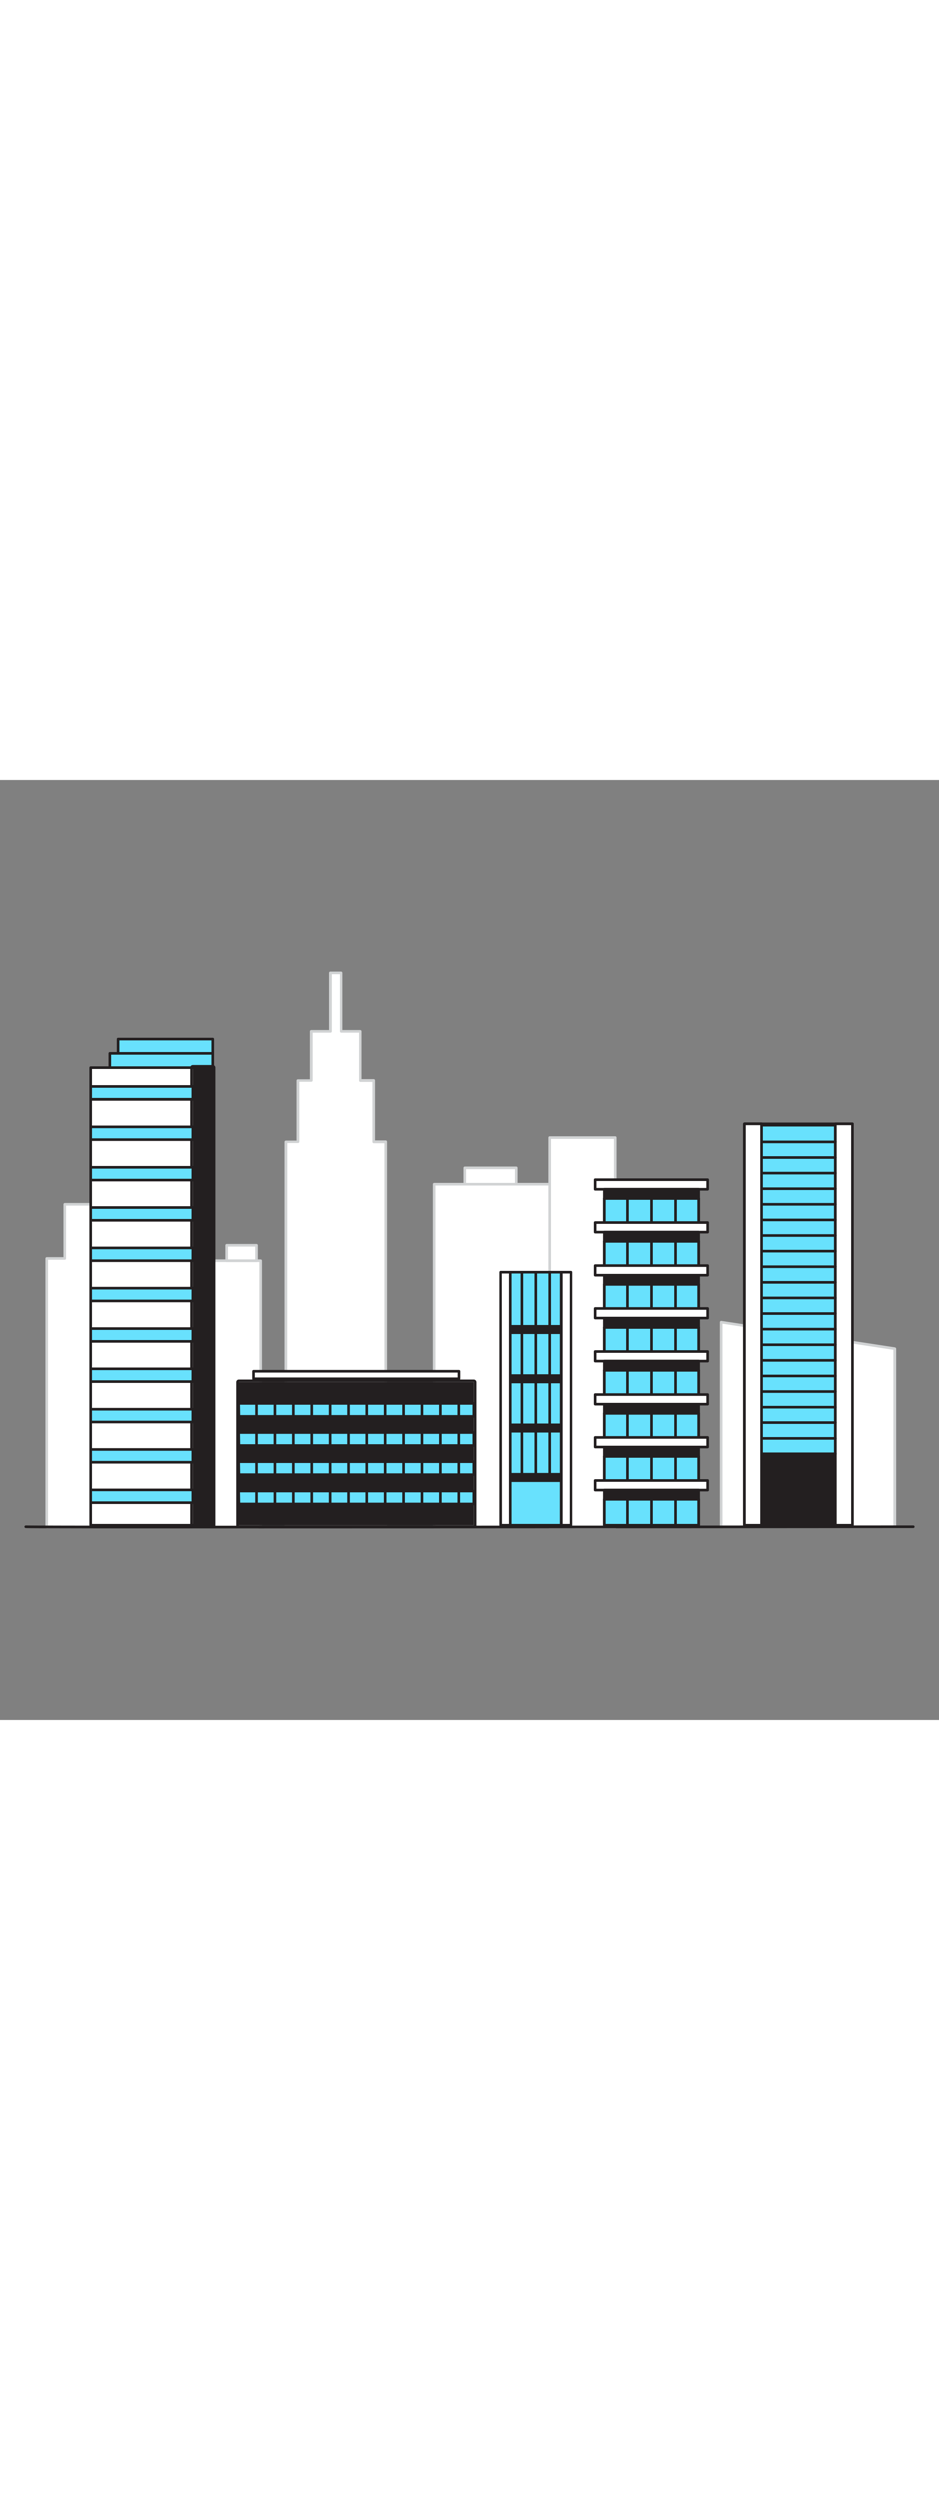 <svg version="1.1" id="Layer_1" xmlns="http://www.w3.org/2000/svg" xmlns:xlink="http://www.w3.org/1999/xlink" x="0px" y="0px" viewBox="0 0 500 500" style="width: 188px;" xml:space="preserve" data-imageid="city-48" imageName="City" class="illustrations_image">
<rect x="0" y="0" width="500" height="500" fill="#808080" stroke="none"/>
<style type="text/css">
	.st0_city-48{fill:#FFFFFF;}
	.st1_city-48{fill:#D1D3D4;}
	.st2_city-48{fill:#68E1FD;}
	.st3_city-48{fill:#231F20;}
</style>
<g id="Background_city-48">
	<rect x="247.4" y="206.3" class="st0_city-48" width="27.4" height="8.8"/>
	<path class="st1_city-48" d="M274.9,215.8h-27.4c-0.4,0-0.7-0.3-0.7-0.7v-8.8c0-0.4,0.3-0.7,0.7-0.7h27.4c0.4,0,0.7,0.3,0.7,0.7&#10;&#9;&#9;c0,0,0,0,0,0v8.8C275.6,215.5,275.3,215.8,274.9,215.8z M248.2,214.4h26V207h-26L248.2,214.4z"/>
	<rect x="102.7" y="255.7" class="st0_city-48" width="36.1" height="141.7"/>
	<path class="st1_city-48" d="M138.8,398.1h-36.1c-0.4,0-0.7-0.3-0.7-0.7l0,0V255.7c0-0.4,0.3-0.7,0.7-0.7h36.1c0.4,0,0.7,0.3,0.7,0.7v141.7&#10;&#9;&#9;C139.5,397.7,139.2,398.1,138.8,398.1C138.8,398.1,138.8,398.1,138.8,398.1z M103.4,396.7h34.7V256.4h-34.7V396.7z"/>
	<polygon class="st0_city-48" points="92.9,225.7 34.5,225.7 34.5,254.5 24.9,254.5 24.9,397.3 58.5,397.3 58.5,275.2 92.9,275.2 &#9;"/>
	<path class="st1_city-48" d="M58.5,398H24.9c-0.4,0-0.7-0.3-0.7-0.7l0,0V254.5c0-0.4,0.3-0.7,0.7-0.7h8.9v-28.1c0-0.4,0.3-0.7,0.7-0.7h58.4&#10;&#9;&#9;c0.4,0,0.7,0.3,0.7,0.7v49.5c0,0.4-0.3,0.7-0.7,0.7h0H59.2v121.4C59.3,397.6,59,398,58.5,398C58.6,398,58.6,398,58.5,398z&#10;&#9;&#9; M25.6,396.6h32.2V275.2c0-0.4,0.3-0.7,0.7-0.7c0,0,0,0,0,0h33.7v-48.1h-57v28.1c0,0.4-0.3,0.7-0.7,0.7h-8.9L25.6,396.6z"/>
	<polygon class="st0_city-48" points="384,288.4 476.4,302.5 476.4,397.2 384,397.2 &#9;"/>
	<path class="st1_city-48" d="M476.4,397.9H384c-0.4,0-0.7-0.3-0.7-0.7V288.4c0-0.4,0.3-0.7,0.7-0.7c0,0,0.1,0,0.1,0l92.5,14.1&#10;&#9;&#9;c0.3,0.1,0.6,0.4,0.6,0.7v94.7C477.2,397.6,476.8,397.9,476.4,397.9C476.4,397.9,476.4,397.9,476.4,397.9z M384.7,396.5h91v-93.4&#10;&#9;&#9;l-91-13.9V396.5z"/>
	<rect x="231.2" y="215" class="st0_city-48" width="61.5" height="182.3"/>
	<path class="st1_city-48" d="M292.7,398h-61.5c-0.4,0-0.7-0.3-0.7-0.7l0,0V215c0-0.4,0.3-0.7,0.7-0.7h61.5c0.4,0,0.7,0.3,0.7,0.7&#10;&#9;&#9;c0,0,0,0,0,0v182.3C293.4,397.6,293.1,398,292.7,398C292.7,398,292.7,398,292.7,398z M231.9,396.6H292V215.7h-60.1L231.9,396.6z"/>
	<rect x="292.7" y="190.2" class="st0_city-48" width="34.9" height="207.1"/>
	<path class="st1_city-48" d="M327.6,398.1h-34.9c-0.4,0-0.7-0.3-0.7-0.7v0V190.2c0-0.4,0.3-0.7,0.7-0.7l0,0h34.9c0.4,0,0.7,0.3,0.7,0.7&#10;&#9;&#9;c0,0,0,0,0,0v207.1C328.3,397.7,328,398.1,327.6,398.1L327.6,398.1z M293.4,396.7h33.5V190.9h-33.5V396.7z"/>
	<polygon class="st0_city-48" points="199,192.5 199,159.9 191.9,159.9 191.9,133.7 181.6,133.7 181.6,102.6 176,102.6 176,133.7 &#10;&#9;&#9;165.7,133.7 165.7,159.9 158.6,159.9 158.6,192.5 152.2,192.5 152.2,396.5 205.4,396.6 205.4,192.5 &#9;"/>
	<path class="st1_city-48" d="M205.4,397.3L205.4,397.3l-53.2-0.1c-0.4,0-0.7-0.3-0.7-0.7l0,0V192.5c0-0.4,0.3-0.7,0.7-0.7h5.7v-31.9&#10;&#9;&#9;c0-0.4,0.3-0.7,0.7-0.7h6.4v-25.5c0-0.4,0.3-0.7,0.7-0.7h9.5v-30.4c0-0.4,0.3-0.7,0.7-0.7h5.7c0.4,0,0.7,0.3,0.7,0.7V133h9.5&#10;&#9;&#9;c0.4,0,0.7,0.3,0.7,0.7v25.4h6.5c0.4,0,0.7,0.3,0.7,0.7v31.9h5.7c0.4,0,0.7,0.3,0.7,0.7v204.2C206.1,397,205.8,397.3,205.4,397.3&#10;&#9;&#9;C205.4,397.3,205.4,397.3,205.4,397.3L205.4,397.3z M152.9,395.8l51.8,0.1V193.2H199c-0.4,0-0.7-0.3-0.7-0.7v-31.9h-6.4&#10;&#9;&#9;c-0.4,0-0.7-0.3-0.7-0.7v-25.5h-9.5c-0.4,0-0.7-0.3-0.7-0.7v-30.4h-4.3v30.4c0,0.4-0.3,0.7-0.7,0.7h-9.5v25.4&#10;&#9;&#9;c0,0.4-0.3,0.7-0.7,0.7h-6.4v31.9c0,0.4-0.3,0.7-0.7,0.7h-5.7L152.9,395.8z"/>
	<rect x="120.7" y="247.5" class="st0_city-48" width="15.9" height="8.2"/>
	<path class="st1_city-48" d="M136.6,256.4h-15.9c-0.4,0-0.7-0.3-0.7-0.7v-8.2c0-0.4,0.3-0.7,0.7-0.7h15.9c0.4,0,0.7,0.3,0.7,0.7v8.2&#10;&#9;&#9;C137.3,256,137,256.4,136.6,256.4z M121.4,255h14.5v-6.8h-14.5V255z"/>
</g>
<g id="Building_1_city-48">
	<rect x="58.5" y="145.4" class="st2_city-48 targetColor" width="54.8" height="7.6" style="fill: rgb(104, 225, 253);"/>
	<path class="st3_city-48" d="M113.3,153.7H58.5c-0.4,0-0.7-0.3-0.7-0.7v-7.6c0-0.4,0.3-0.7,0.7-0.7h54.8c0.4,0,0.7,0.3,0.7,0.7v7.6&#10;&#9;&#9;C114,153.4,113.7,153.7,113.3,153.7z M59.2,152.3h53.4v-6.2H59.2V152.3z"/>
	<rect x="62.9" y="137.8" class="st2_city-48 targetColor" width="50.4" height="7.6" style="fill: rgb(104, 225, 253);"/>
	<path class="st3_city-48" d="M113.3,146.1H62.9c-0.4,0-0.7-0.3-0.7-0.7v-7.6c0-0.4,0.3-0.7,0.7-0.7h50.4c0.4,0,0.7,0.3,0.7,0.7v7.6&#10;&#9;&#9;C114,145.8,113.7,146.1,113.3,146.1z M63.6,144.7h49v-6.2h-49V144.7z"/>
	<rect x="48.3" y="153" class="st0_city-48" width="65" height="243.4"/>
	<path class="st3_city-48" d="M113.3,397.1h-65c-0.4,0-0.7-0.3-0.7-0.7l0,0V153c0-0.4,0.3-0.7,0.7-0.7h65c0.4,0,0.7,0.3,0.7,0.7v243.4&#10;&#9;&#9;C114,396.8,113.7,397.1,113.3,397.1z M49,395.7h63.6v-242H49V395.7z"/>
	<rect x="102.7" y="153" class="st3_city-48" width="10.6" height="243.4"/>
	<path class="st3_city-48" d="M113.3,153v243.4h-10.6V153H113.3 M113.3,151.6h-10.6c-0.8,0-1.4,0.6-1.4,1.4v243.4c0,0.8,0.6,1.4,1.4,1.4&#10;&#9;&#9;h10.6c0.8,0,1.4-0.6,1.4-1.4V153C114.7,152.2,114.1,151.6,113.3,151.6z"/>
	<rect x="48.3" y="163" class="st2_city-48 targetColor" width="54.4" height="6.8" style="fill: rgb(104, 225, 253);"/>
	<path class="st3_city-48" d="M102.7,170.6H48.3c-0.4,0-0.7-0.3-0.7-0.7V163c0-0.4,0.3-0.7,0.7-0.7h54.4c0.4,0,0.7,0.3,0.7,0.7v6.8&#10;&#9;&#9;C103.4,170.2,103.1,170.5,102.7,170.6C102.7,170.5,102.7,170.6,102.7,170.6z M49,169.1h53v-5.4H49V169.1z"/>
	<rect x="48.3" y="184.5" class="st2_city-48 targetColor" width="54.4" height="6.8" style="fill: rgb(104, 225, 253);"/>
	<path class="st3_city-48" d="M102.7,192H48.3c-0.4,0-0.7-0.3-0.7-0.7v-6.8c0-0.4,0.3-0.7,0.7-0.7h54.4c0.4,0,0.7,0.3,0.7,0.7v6.8&#10;&#9;&#9;C103.4,191.7,103.1,192,102.7,192z M49,190.6h53v-5.4H49V190.6z"/>
	<rect x="48.3" y="205.9" class="st2_city-48 targetColor" width="54.4" height="6.8" style="fill: rgb(104, 225, 253);"/>
	<path class="st3_city-48" d="M102.7,213.5H48.3c-0.4,0-0.7-0.3-0.7-0.7v-6.8c0-0.4,0.3-0.7,0.7-0.7h54.4c0.4,0,0.7,0.3,0.7,0.7v6.8&#10;&#9;&#9;C103.4,213.1,103.1,213.5,102.7,213.5z M49,212.1h53v-5.4H49V212.1z"/>
	<rect x="48.3" y="227.4" class="st2_city-48 targetColor" width="54.4" height="6.8" style="fill: rgb(104, 225, 253);"/>
	<path class="st3_city-48" d="M102.7,234.9H48.3c-0.4,0-0.7-0.3-0.7-0.7v-6.8c0-0.4,0.3-0.7,0.7-0.7h54.4c0.4,0,0.7,0.3,0.7,0.7v6.8&#10;&#9;&#9;C103.4,234.6,103.1,234.9,102.7,234.9z M49,233.5h53v-5.4H49V233.5z"/>
	<rect x="48.3" y="248.8" class="st2_city-48 targetColor" width="54.4" height="6.8" style="fill: rgb(104, 225, 253);"/>
	<path class="st3_city-48" d="M102.7,256.4H48.3c-0.4,0-0.7-0.3-0.7-0.7v-6.8c0-0.4,0.3-0.7,0.7-0.7h54.4c0.4,0,0.7,0.3,0.7,0.7v6.8&#10;&#9;&#9;C103.4,256,103.1,256.4,102.7,256.4z M49,255h53v-5.4H49V255z"/>
	<rect x="48.3" y="270.3" class="st2_city-48 targetColor" width="54.4" height="6.8" style="fill: rgb(104, 225, 253);"/>
	<path class="st3_city-48" d="M102.7,277.8H48.3c-0.4,0-0.7-0.3-0.7-0.7l0,0v-6.8c0-0.4,0.3-0.7,0.7-0.7c0,0,0,0,0,0h54.4&#10;&#9;&#9;c0.4,0,0.7,0.3,0.7,0.7l0,0v6.8C103.4,277.5,103.1,277.8,102.7,277.8L102.7,277.8z M49,276.4h53V271H49V276.4z"/>
	<rect x="48.3" y="291.8" class="st2_city-48 targetColor" width="54.4" height="6.8" style="fill: rgb(104, 225, 253);"/>
	<path class="st3_city-48" d="M102.7,299.3H48.3c-0.4,0-0.7-0.3-0.7-0.7l0,0v-6.8c0-0.4,0.3-0.7,0.7-0.7c0,0,0,0,0,0h54.4&#10;&#9;&#9;c0.4,0,0.7,0.3,0.7,0.7l0,0v6.8C103.4,299,103.1,299.3,102.7,299.3L102.7,299.3z M49,297.9h53v-5.4H49V297.9z"/>
	<rect x="48.3" y="313.2" class="st2_city-48 targetColor" width="54.4" height="6.8" style="fill: rgb(104, 225, 253);"/>
	<path class="st3_city-48" d="M102.7,320.7H48.3c-0.4,0-0.7-0.3-0.7-0.7l0,0v-6.8c0-0.4,0.3-0.7,0.7-0.7c0,0,0,0,0,0h54.4&#10;&#9;&#9;c0.4,0,0.7,0.3,0.7,0.7l0,0v6.8C103.4,320.4,103.1,320.7,102.7,320.7C102.7,320.7,102.7,320.7,102.7,320.7z M49,319.3h53v-5.4H49&#10;&#9;&#9;V319.3z"/>
	<rect x="48.3" y="334.6" class="st2_city-48 targetColor" width="54.4" height="6.8" style="fill: rgb(104, 225, 253);"/>
	<path class="st3_city-48" d="M102.7,342.2H48.3c-0.4,0-0.7-0.3-0.7-0.7l0,0v-6.8c0-0.4,0.3-0.7,0.7-0.7c0,0,0,0,0,0h54.4&#10;&#9;&#9;c0.4,0,0.7,0.3,0.7,0.7l0,0v6.8C103.4,341.9,103.1,342.2,102.7,342.2L102.7,342.2z M49,340.8h53v-5.4H49V340.8z"/>
	<rect x="48.3" y="356.1" class="st2_city-48 targetColor" width="54.4" height="6.8" style="fill: rgb(104, 225, 253);"/>
	<path class="st3_city-48" d="M102.7,363.6H48.3c-0.4,0-0.7-0.3-0.7-0.7l0,0v-6.8c0-0.4,0.3-0.7,0.7-0.7c0,0,0,0,0,0h54.4&#10;&#9;&#9;c0.4,0,0.7,0.3,0.7,0.7l0,0v6.8C103.4,363.3,103.1,363.6,102.7,363.6L102.7,363.6z M49,362.2h53v-5.4H49V362.2z"/>
	<rect x="48.3" y="377.6" class="st2_city-48 targetColor" width="54.4" height="6.8" style="fill: rgb(104, 225, 253);"/>
	<path class="st3_city-48" d="M102.7,385.1H48.3c-0.4,0-0.7-0.3-0.7-0.7l0,0v-6.8c0-0.4,0.3-0.7,0.7-0.7c0,0,0,0,0,0h54.4&#10;&#9;&#9;c0.4,0,0.7,0.3,0.7,0.7l0,0v6.8C103.4,384.8,103.1,385.1,102.7,385.1L102.7,385.1z M49,383.7h53v-5.4H49V383.7z"/>
</g>
<g id="Building_2_city-48">
	<rect x="135" y="314.5" class="st0_city-48" width="109.4" height="4"/>
	<path class="st3_city-48" d="M244.4,319.2H135c-0.4,0-0.7-0.3-0.7-0.7l0,0v-4c0-0.4,0.3-0.7,0.7-0.7c0,0,0,0,0,0h109.4&#10;&#9;&#9;c0.4,0,0.7,0.3,0.7,0.7l0,0v4C245.1,318.9,244.8,319.2,244.4,319.2z M135.7,317.8h108v-2.6h-108V317.8z"/>
	<rect x="127.2" y="320.2" class="st3_city-48" width="125.1" height="76.2"/>
	<path class="st3_city-48" d="M252.3,320.2v76.2H127.2v-76.2H252.3 M252.3,318.9H127.2c-0.8,0-1.4,0.6-1.4,1.4v76.2c0,0.8,0.6,1.4,1.4,1.4&#10;&#9;&#9;h125.1c0.8,0,1.4-0.6,1.4-1.4v-76.2C253.7,319.5,253,318.9,252.3,318.9z"/>
	<rect x="127.2" y="331.6" class="st2_city-48 targetColor" width="125.1" height="6.9" style="fill: rgb(104, 225, 253);"/>
	<path class="st3_city-48" d="M252.3,339.2H127.2c-0.4,0-0.7-0.3-0.7-0.7v-6.9c0-0.4,0.3-0.7,0.7-0.7h0h125.1c0.4,0,0.7,0.3,0.7,0.7l0,0v6.9&#10;&#9;&#9;C253,338.9,252.7,339.2,252.3,339.2C252.3,339.2,252.3,339.2,252.3,339.2z M127.9,337.8h123.7v-5.5H127.8L127.9,337.8z"/>
	<path class="st3_city-48" d="M136.6,339.2c-0.4,0-0.7-0.3-0.7-0.7l0,0v-6.9c0-0.4,0.3-0.7,0.7-0.7s0.7,0.3,0.7,0.7c0,0,0,0,0,0v6.9&#10;&#9;&#9;C137.3,338.9,137,339.2,136.6,339.2z"/>
	<rect x="145.7" y="331.6" class="st3_city-48" width="1.4" height="6.9"/>
	<rect x="155.5" y="331.6" class="st3_city-48" width="1.4" height="6.9"/>
	<rect x="165.3" y="331.6" class="st3_city-48" width="1.4" height="6.9"/>
	<rect x="175.1" y="331.6" class="st3_city-48" width="1.4" height="6.9"/>
	<rect x="184.9" y="331.6" class="st3_city-48" width="1.4" height="6.9"/>
	<rect x="194.6" y="331.6" class="st3_city-48" width="1.4" height="6.9"/>
	<rect x="204.4" y="331.6" class="st3_city-48" width="1.4" height="6.9"/>
	<rect x="214.2" y="331.6" class="st3_city-48" width="1.4" height="6.9"/>
	<rect x="224" y="331.6" class="st3_city-48" width="1.4" height="6.9"/>
	<rect x="233.8" y="331.6" class="st3_city-48" width="1.4" height="6.9"/>
	<rect x="243.6" y="331.6" class="st3_city-48" width="1.4" height="6.9"/>
	<rect x="127.2" y="347.1" class="st2_city-48 targetColor" width="125.1" height="6.9" style="fill: rgb(104, 225, 253);"/>
	<path class="st3_city-48" d="M252.3,354.7H127.2c-0.4,0-0.7-0.3-0.7-0.7l0,0v-6.9c0-0.4,0.3-0.7,0.7-0.7h0h125.1c0.4,0,0.7,0.3,0.7,0.7l0,0&#10;&#9;&#9;v6.9C253,354.4,252.7,354.7,252.3,354.7C252.3,354.7,252.3,354.7,252.3,354.7z M127.9,353.3h123.7v-5.5H127.8L127.9,353.3z"/>
	<path class="st3_city-48" d="M136.6,354.7c-0.4,0-0.7-0.3-0.7-0.7l0,0v-6.9c0-0.4,0.3-0.7,0.7-0.7s0.7,0.3,0.7,0.7c0,0,0,0,0,0v6.9&#10;&#9;&#9;C137.3,354.4,137,354.7,136.6,354.7C136.6,354.7,136.6,354.7,136.6,354.7z"/>
	<rect x="145.7" y="347.1" class="st3_city-48" width="1.4" height="6.9"/>
	<rect x="155.5" y="347.1" class="st3_city-48" width="1.4" height="6.9"/>
	<rect x="165.3" y="347.1" class="st3_city-48" width="1.4" height="6.9"/>
	<rect x="175.1" y="347.1" class="st3_city-48" width="1.4" height="6.9"/>
	<rect x="184.9" y="347.1" class="st3_city-48" width="1.4" height="6.9"/>
	<rect x="194.6" y="347.1" class="st3_city-48" width="1.4" height="6.9"/>
	<rect x="204.4" y="347.1" class="st3_city-48" width="1.4" height="6.9"/>
	<rect x="214.2" y="347.1" class="st3_city-48" width="1.4" height="6.9"/>
	<rect x="224" y="347.1" class="st3_city-48" width="1.4" height="6.9"/>
	<rect x="233.8" y="347.1" class="st3_city-48" width="1.4" height="6.9"/>
	<rect x="243.6" y="347.1" class="st3_city-48" width="1.4" height="6.9"/>
	<rect x="127.2" y="362.7" class="st2_city-48 targetColor" width="125.1" height="6.9" style="fill: rgb(104, 225, 253);"/>
	<path class="st3_city-48" d="M252.3,370.2H127.2c-0.4,0-0.7-0.3-0.7-0.7v-6.9c0-0.4,0.3-0.7,0.7-0.7h0h125.1c0.4,0,0.7,0.3,0.7,0.7l0,0v6.9&#10;&#9;&#9;C253,369.9,252.7,370.2,252.3,370.2C252.3,370.2,252.3,370.2,252.3,370.2z M127.9,368.8h123.7v-5.5H127.8L127.9,368.8z"/>
	<path class="st3_city-48" d="M136.6,370.2c-0.4,0-0.7-0.3-0.7-0.7l0,0v-6.9c0-0.4,0.3-0.7,0.7-0.7s0.7,0.3,0.7,0.7c0,0,0,0,0,0v6.9&#10;&#9;&#9;C137.3,369.9,137,370.2,136.6,370.2z"/>
	<rect x="145.7" y="362.7" class="st3_city-48" width="1.4" height="6.9"/>
	<rect x="155.5" y="362.7" class="st3_city-48" width="1.4" height="6.9"/>
	<rect x="165.3" y="362.7" class="st3_city-48" width="1.4" height="6.9"/>
	<rect x="175.1" y="362.7" class="st3_city-48" width="1.4" height="6.9"/>
	<rect x="184.9" y="362.7" class="st3_city-48" width="1.4" height="6.9"/>
	<rect x="194.6" y="362.7" class="st3_city-48" width="1.4" height="6.9"/>
	<rect x="204.4" y="362.7" class="st3_city-48" width="1.4" height="6.9"/>
	<rect x="214.2" y="362.7" class="st3_city-48" width="1.4" height="6.9"/>
	<rect x="224" y="362.7" class="st3_city-48" width="1.4" height="6.9"/>
	<rect x="233.8" y="362.7" class="st3_city-48" width="1.4" height="6.9"/>
	<rect x="243.6" y="362.7" class="st3_city-48" width="1.4" height="6.9"/>
	<rect x="127.2" y="378.2" class="st2_city-48 targetColor" width="125.1" height="6.9" style="fill: rgb(104, 225, 253);"/>
	<path class="st3_city-48" d="M252.3,385.8H127.2c-0.4,0-0.7-0.3-0.7-0.7l0,0v-6.8c0-0.4,0.3-0.7,0.7-0.7h0h125.1c0.4,0,0.7,0.3,0.7,0.7l0,0&#10;&#9;&#9;v6.9C253,385.4,252.7,385.8,252.3,385.8z M127.9,384.4h123.7v-5.5H127.8L127.9,384.4z"/>
	<path class="st3_city-48" d="M136.6,385.8c-0.4,0-0.7-0.3-0.7-0.7l0,0v-6.8c0-0.4,0.3-0.7,0.7-0.7c0.4,0,0.7,0.3,0.7,0.7v6.9&#10;&#9;&#9;C137.3,385.4,137,385.8,136.6,385.8z"/>
	<rect x="145.7" y="378.2" class="st3_city-48" width="1.4" height="6.9"/>
	<rect x="155.5" y="378.2" class="st3_city-48" width="1.4" height="6.9"/>
	<rect x="165.3" y="378.2" class="st3_city-48" width="1.4" height="6.9"/>
	<rect x="175.1" y="378.2" class="st3_city-48" width="1.4" height="6.9"/>
	<rect x="184.9" y="378.2" class="st3_city-48" width="1.4" height="6.9"/>
	<rect x="194.6" y="378.2" class="st3_city-48" width="1.4" height="6.9"/>
	<rect x="204.4" y="378.2" class="st3_city-48" width="1.4" height="6.9"/>
	<rect x="214.2" y="378.2" class="st3_city-48" width="1.4" height="6.9"/>
	<rect x="224" y="378.2" class="st3_city-48" width="1.4" height="6.9"/>
	<rect x="233.8" y="378.2" class="st3_city-48" width="1.4" height="6.9"/>
	<rect x="243.6" y="378.2" class="st3_city-48" width="1.4" height="6.9"/>
</g>
<g id="Building_5_city-48">
	<rect x="396.4" y="182.9" class="st0_city-48" width="57.5" height="213.5"/>
	<path class="st3_city-48" d="M453.9,397.1h-57.5c-0.4,0-0.7-0.3-0.7-0.7V182.9c0-0.4,0.3-0.7,0.7-0.7h57.5c0.4,0,0.7,0.3,0.7,0.7&#10;&#9;&#9;c0,0,0,0,0,0v213.5C454.6,396.8,454.2,397.1,453.9,397.1C453.9,397.1,453.9,397.1,453.9,397.1z M397.1,395.7h56.1V183.6h-56.1&#10;&#9;&#9;V395.7z"/>
	<rect x="405.5" y="183.6" class="st2_city-48 targetColor" width="39.3" height="174.9" style="fill: rgb(104, 225, 253);"/>
	<path class="st3_city-48" d="M444.8,359.1h-39.3c-0.4,0-0.7-0.3-0.7-0.7v0V183.6c0-0.4,0.3-0.7,0.7-0.7l0,0h39.3c0.4,0,0.7,0.3,0.7,0.7&#10;&#9;&#9;c0,0,0,0,0,0v174.9C445.5,358.8,445.1,359.1,444.8,359.1z M406.2,357.8h37.9V184.3h-37.9V357.8z"/>
	<rect x="396.4" y="182.9" class="st0_city-48" width="9.1" height="213.5"/>
	<path class="st3_city-48" d="M405.5,397.1h-9.1c-0.4,0-0.7-0.3-0.7-0.7V182.9c0-0.4,0.3-0.7,0.7-0.7h9.1c0.4,0,0.7,0.3,0.7,0.7c0,0,0,0,0,0&#10;&#9;&#9;v213.5C406.2,396.8,405.9,397.1,405.5,397.1L405.5,397.1z M397.1,395.7h7.7V183.6h-7.7V395.7z"/>
	<rect x="444.8" y="182.9" class="st0_city-48" width="9.1" height="213.5"/>
	<path class="st3_city-48" d="M453.9,397.1h-9.1c-0.4,0-0.7-0.3-0.7-0.7v0V182.9c0-0.4,0.3-0.7,0.7-0.7l0,0h9.1c0.4,0,0.7,0.3,0.7,0.7&#10;&#9;&#9;c0,0,0,0,0,0v213.5C454.6,396.8,454.2,397.1,453.9,397.1L453.9,397.1z M445.5,395.7h7.7V183.6h-7.7V395.7z"/>
	<path class="st3_city-48" d="M444.8,193.2h-39.3c-0.4,0-0.7-0.3-0.7-0.7s0.3-0.7,0.7-0.7c0,0,0,0,0,0h39.3c0.4,0,0.7,0.3,0.7,0.7&#10;&#9;&#9;C445.5,192.8,445.1,193.2,444.8,193.2z"/>
	<path class="st3_city-48" d="M444.8,201.5h-39.3c-0.4,0-0.7-0.3-0.7-0.7c0-0.4,0.3-0.7,0.7-0.7h39.3c0.4,0,0.7,0.3,0.7,0.7&#10;&#9;&#9;C445.5,201.1,445.1,201.5,444.8,201.5z"/>
	<path class="st3_city-48" d="M444.8,209.8h-39.3c-0.4,0-0.7-0.3-0.7-0.7s0.3-0.7,0.7-0.7c0,0,0,0,0,0h39.3c0.4,0,0.7,0.3,0.7,0.7&#10;&#9;&#9;S445.2,209.8,444.8,209.8C444.8,209.8,444.8,209.8,444.8,209.8z"/>
	<path class="st3_city-48" d="M444.8,218.1h-39.3c-0.4,0-0.7-0.3-0.7-0.7s0.3-0.7,0.7-0.7c0,0,0,0,0,0h39.3c0.4,0,0.7,0.3,0.7,0.7&#10;&#9;&#9;C445.5,217.7,445.1,218.1,444.8,218.1z"/>
	<path class="st3_city-48" d="M444.8,226.4h-39.3c-0.4,0-0.7-0.3-0.7-0.7c0-0.4,0.3-0.7,0.7-0.7h39.3c0.4,0,0.7,0.3,0.7,0.7&#10;&#9;&#9;C445.5,226,445.1,226.4,444.8,226.4z"/>
	<path class="st3_city-48" d="M444.8,234.7h-39.3c-0.4,0-0.7-0.3-0.7-0.7s0.3-0.7,0.7-0.7c0,0,0,0,0,0h39.3c0.4,0,0.7,0.3,0.7,0.7&#10;&#9;&#9;C445.5,234.3,445.1,234.7,444.8,234.7z"/>
	<path class="st3_city-48" d="M444.8,243h-39.3c-0.4,0-0.7-0.3-0.7-0.7c0-0.4,0.3-0.7,0.7-0.7h39.3c0.4,0,0.7,0.3,0.7,0.7&#10;&#9;&#9;C445.5,242.7,445.1,243,444.8,243z"/>
	<path class="st3_city-48" d="M444.8,251.3h-39.3c-0.4,0-0.7-0.3-0.7-0.7s0.3-0.7,0.7-0.7c0,0,0,0,0,0h39.3c0.4,0,0.7,0.3,0.7,0.7&#10;&#9;&#9;S445.2,251.3,444.8,251.3C444.8,251.3,444.8,251.3,444.8,251.3z"/>
	<path class="st3_city-48" d="M444.8,259.6h-39.3c-0.4,0-0.7-0.3-0.7-0.7s0.3-0.7,0.7-0.7c0,0,0,0,0,0h39.3c0.4,0,0.7,0.3,0.7,0.7&#10;&#9;&#9;C445.5,259.2,445.1,259.6,444.8,259.6z"/>
	<path class="st3_city-48" d="M444.8,267.9h-39.3c-0.4,0-0.7-0.3-0.7-0.7s0.3-0.7,0.7-0.7c0,0,0,0,0,0h39.3c0.4,0,0.7,0.3,0.7,0.7&#10;&#9;&#9;S445.2,267.9,444.8,267.9C444.8,267.9,444.8,267.9,444.8,267.9z"/>
	<path class="st3_city-48" d="M444.8,276.2h-39.3c-0.4,0-0.7-0.3-0.7-0.7s0.3-0.7,0.7-0.7c0,0,0,0,0,0h39.3c0.4,0,0.7,0.3,0.7,0.7&#10;&#9;&#9;S445.2,276.2,444.8,276.2C444.8,276.2,444.8,276.2,444.8,276.2z"/>
	<path class="st3_city-48" d="M444.8,284.5h-39.3c-0.4,0-0.7-0.3-0.7-0.7s0.3-0.7,0.7-0.7c0,0,0,0,0,0h39.3c0.4,0,0.7,0.3,0.7,0.7&#10;&#9;&#9;C445.5,284.1,445.1,284.5,444.8,284.5z"/>
	<path class="st3_city-48" d="M444.8,292.8h-39.3c-0.4,0-0.7-0.3-0.7-0.7s0.3-0.7,0.7-0.7c0,0,0,0,0,0h39.3c0.4,0,0.7,0.3,0.7,0.7&#10;&#9;&#9;S445.2,292.8,444.8,292.8C444.8,292.8,444.8,292.8,444.8,292.8z"/>
	<path class="st3_city-48" d="M444.8,301.1h-39.3c-0.4,0-0.7-0.3-0.7-0.7s0.3-0.7,0.7-0.7c0,0,0,0,0,0h39.3c0.4,0,0.7,0.3,0.7,0.7&#10;&#9;&#9;C445.5,300.7,445.1,301.1,444.8,301.1z"/>
	<path class="st3_city-48" d="M444.8,309.4h-39.3c-0.4,0-0.7-0.3-0.7-0.7s0.3-0.7,0.7-0.7c0,0,0,0,0,0h39.3c0.4,0,0.7,0.3,0.7,0.7&#10;&#9;&#9;S445.2,309.4,444.8,309.4C444.8,309.4,444.8,309.4,444.8,309.4z"/>
	<path class="st3_city-48" d="M444.8,317.7h-39.3c-0.4,0-0.7-0.3-0.7-0.7s0.3-0.7,0.7-0.7c0,0,0,0,0,0h39.3c0.4,0,0.7,0.3,0.7,0.7&#10;&#9;&#9;S445.2,317.7,444.8,317.7C444.8,317.7,444.8,317.7,444.8,317.7z"/>
	<path class="st3_city-48" d="M444.8,326h-39.3c-0.4,0-0.7-0.3-0.7-0.7s0.3-0.7,0.7-0.7c0,0,0,0,0,0h39.3c0.4,0,0.7,0.3,0.7,0.7&#10;&#9;&#9;C445.5,325.7,445.1,326,444.8,326z"/>
	<path class="st3_city-48" d="M444.8,334.3h-39.3c-0.4,0-0.7-0.3-0.7-0.7s0.3-0.7,0.7-0.7c0,0,0,0,0,0h39.3c0.4,0,0.7,0.3,0.7,0.7&#10;&#9;&#9;S445.2,334.3,444.8,334.3C444.8,334.3,444.8,334.3,444.8,334.3z"/>
	<path class="st3_city-48" d="M444.8,342.5h-39.3c-0.4,0-0.7-0.3-0.7-0.7s0.3-0.7,0.7-0.7c0,0,0,0,0,0h39.3c0.4,0,0.7,0.3,0.7,0.7&#10;&#9;&#9;S445.2,342.5,444.8,342.5C444.8,342.5,444.8,342.5,444.8,342.5z"/>
	<path class="st3_city-48" d="M444.8,350.9h-39.3c-0.4,0-0.7-0.3-0.7-0.7c0-0.4,0.3-0.7,0.7-0.7h39.3c0.4,0,0.7,0.3,0.7,0.7&#10;&#9;&#9;S445.2,350.8,444.8,350.9C444.8,350.9,444.8,350.9,444.8,350.9z"/>
	<path class="st3_city-48" d="M444.8,359.1h-39.3c-0.4,0-0.7-0.3-0.7-0.7s0.3-0.7,0.7-0.7c0,0,0,0,0,0h39.3c0.4,0,0.7,0.3,0.7,0.7&#10;&#9;&#9;S445.2,359.1,444.8,359.1C444.8,359.1,444.8,359.1,444.8,359.1z"/>
	<rect x="396.4" y="182.9" class="st0_city-48" width="9.1" height="213.5"/>
	<path class="st3_city-48" d="M405.5,397.1h-9.1c-0.4,0-0.7-0.3-0.7-0.7V182.9c0-0.4,0.3-0.7,0.7-0.7h9.1c0.4,0,0.7,0.3,0.7,0.7c0,0,0,0,0,0&#10;&#9;&#9;v213.5C406.2,396.8,405.9,397.1,405.5,397.1L405.5,397.1z M397.1,395.7h7.7V183.6h-7.7V395.7z"/>
	<rect x="405.5" y="358.5" class="st3_city-48" width="39.3" height="38"/>
</g>
<g id="Building_3_city-48">
	<rect x="271.7" y="261.8" class="st2_city-48 targetColor" width="27.2" height="134.6" style="fill: rgb(104, 225, 253);"/>
	<path class="st3_city-48" d="M298.9,397.1h-27.2c-0.4,0-0.7-0.3-0.7-0.7V261.8c0-0.4,0.3-0.7,0.7-0.7h0h27.2c0.4,0,0.7,0.3,0.7,0.7v0v134.6&#10;&#9;&#9;C299.6,396.8,299.3,397.1,298.9,397.1L298.9,397.1z M272.4,395.7h25.8V262.5h-25.8L272.4,395.7z"/>
	<rect x="266.6" y="261.8" class="st0_city-48" width="5.2" height="134.6"/>
	<path class="st3_city-48" d="M271.7,397.1h-5.1c-0.4,0-0.7-0.3-0.7-0.7v0V261.8c0-0.4,0.3-0.7,0.7-0.7h0h5.1c0.4,0,0.7,0.3,0.7,0.7v0v134.6&#10;&#9;&#9;C272.4,396.8,272.1,397.1,271.7,397.1L271.7,397.1z M267.3,395.7h3.7V262.5h-3.8L267.3,395.7z"/>
	<rect x="298.9" y="261.8" class="st0_city-48" width="5.2" height="134.6"/>
	<path class="st3_city-48" d="M304,397.1h-5.2c-0.4,0-0.7-0.3-0.7-0.7v0V261.8c0-0.4,0.3-0.7,0.7-0.7h0h5.2c0.4,0,0.7,0.3,0.7,0.7v0v134.6&#10;&#9;&#9;C304.7,396.8,304.4,397.1,304,397.1z M299.6,395.7h3.8V262.5h-3.8V395.7z"/>
	<path class="st3_city-48" d="M277.9,371.7c-0.4,0-0.7-0.3-0.7-0.7v0V261.8c0-0.4,0.3-0.7,0.7-0.7c0.4,0,0.7,0.3,0.7,0.7V371&#10;&#9;&#9;C278.6,371.4,278.3,371.7,277.9,371.7z"/>
	<path class="st3_city-48" d="M285.3,371.7c-0.4,0-0.7-0.3-0.7-0.7v0V261.8c0-0.4,0.3-0.7,0.7-0.7c0.4,0,0.7,0.3,0.7,0.7V371&#10;&#9;&#9;C286,371.4,285.7,371.7,285.3,371.7z"/>
	<path class="st3_city-48" d="M292.7,371.7c-0.4,0-0.7-0.3-0.7-0.7v0V261.8c0-0.4,0.3-0.7,0.7-0.7c0.4,0,0.7,0.3,0.7,0.7V371&#10;&#9;&#9;C293.4,371.4,293.1,371.7,292.7,371.7z"/>
	<rect x="271.7" y="289.9" class="st3_city-48" width="27.2" height="4.8"/>
	<rect x="271.7" y="316.1" class="st3_city-48" width="27.2" height="4.8"/>
	<rect x="271.7" y="342.3" class="st3_city-48" width="27.2" height="4.8"/>
	<rect x="271.7" y="368.6" class="st3_city-48" width="27.2" height="4.8"/>
</g>
<g id="Building_4_city-48">
	<rect x="316.9" y="212.5" class="st0_city-48" width="59.9" height="5.1"/>
	<path class="st3_city-48" d="M376.8,218.4h-59.9c-0.4,0-0.7-0.3-0.7-0.7c0,0,0,0,0,0v-5.1c0-0.4,0.3-0.7,0.7-0.7l0,0h59.9&#10;&#9;&#9;c0.4,0,0.7,0.3,0.7,0.7c0,0,0,0,0,0v5.1C377.5,218,377.2,218.4,376.8,218.4L376.8,218.4z M317.6,217h58.5v-3.7h-58.5V217z"/>
	<rect x="321.8" y="217.6" class="st0_city-48" width="50.2" height="4.9"/>
	<path class="st3_city-48" d="M372,223.3h-50.2c-0.4,0-0.7-0.3-0.7-0.7c0,0,0,0,0,0v-4.9c0-0.4,0.3-0.7,0.7-0.7l0,0H372&#10;&#9;&#9;c0.4,0,0.7,0.3,0.7,0.7c0,0,0,0,0,0v4.9C372.7,223,372.4,223.3,372,223.3L372,223.3z M322.5,221.9h48.8v-3.5h-48.8L322.5,221.9z"/>
	<rect x="321.8" y="217.6" class="st3_city-48" width="50.2" height="4.9"/>
	<rect x="321.8" y="222.6" class="st0_city-48" width="50.2" height="13.8"/>
	<path class="st3_city-48" d="M372,237.1h-50.2c-0.4,0-0.7-0.3-0.7-0.7c0,0,0,0,0,0v-13.8c0-0.4,0.3-0.7,0.7-0.7l0,0H372&#10;&#9;&#9;c0.4,0,0.7,0.3,0.7,0.7c0,0,0,0,0,0v13.8C372.7,236.8,372.4,237.1,372,237.1z M322.5,235.7h48.8v-12.4h-48.8L322.5,235.7z"/>
	<rect x="321.8" y="222.6" class="st2_city-48 targetColor" width="50.2" height="13.8" style="fill: rgb(104, 225, 253);"/>
	<path class="st3_city-48" d="M372,237.1h-50.2c-0.4,0-0.7-0.3-0.7-0.7c0,0,0,0,0,0v-13.8c0-0.4,0.3-0.7,0.7-0.7l0,0H372&#10;&#9;&#9;c0.4,0,0.7,0.3,0.7,0.7c0,0,0,0,0,0v13.8C372.7,236.8,372.4,237.1,372,237.1z M322.5,235.7h48.8v-12.4h-48.8L322.5,235.7z"/>
	<path class="st3_city-48" d="M334.1,237.1c-0.4,0-0.7-0.3-0.7-0.7c0,0,0,0,0,0v-13.8c0-0.4,0.3-0.7,0.7-0.7c0.4,0,0.7,0.3,0.7,0.7v13.8&#10;&#9;&#9;C334.8,236.8,334.4,237.1,334.1,237.1z"/>
	<path class="st3_city-48" d="M346.9,237.1c-0.4,0-0.7-0.3-0.7-0.7c0,0,0,0,0,0v-13.8c0-0.4,0.3-0.7,0.7-0.7c0.4,0,0.7,0.3,0.7,0.7v13.8&#10;&#9;&#9;C347.6,236.8,347.3,237.1,346.9,237.1z"/>
	<path class="st3_city-48" d="M359.7,237.1c-0.4,0-0.7-0.3-0.7-0.7c0,0,0,0,0,0v-13.8c0-0.4,0.3-0.7,0.7-0.7c0.4,0,0.7,0.3,0.7,0.7v13.8&#10;&#9;&#9;C360.4,236.8,360.1,237.1,359.7,237.1z"/>
	<rect x="316.9" y="235.4" class="st0_city-48" width="59.9" height="5.1"/>
	<path class="st3_city-48" d="M376.8,241.2h-59.9c-0.4,0-0.7-0.3-0.7-0.7c0,0,0,0,0,0v-5.1c0-0.4,0.3-0.7,0.7-0.7l0,0h59.9&#10;&#9;&#9;c0.4,0,0.7,0.3,0.7,0.7c0,0,0,0,0,0v5.1C377.5,240.9,377.2,241.2,376.8,241.2L376.8,241.2z M317.6,239.8h58.5v-3.7h-58.5V239.8z"/>
	<rect x="321.8" y="240.5" class="st0_city-48" width="50.2" height="4.9"/>
	<path class="st3_city-48" d="M372,246.1h-50.2c-0.4,0-0.7-0.3-0.7-0.7c0,0,0,0,0,0v-4.9c0-0.4,0.3-0.7,0.7-0.7l0,0H372&#10;&#9;&#9;c0.4,0,0.7,0.3,0.7,0.7c0,0,0,0,0,0v4.9C372.7,245.8,372.4,246.1,372,246.1L372,246.1z M322.5,244.7h48.8v-3.5h-48.8L322.5,244.7z"/>
	<rect x="321.8" y="240.5" class="st3_city-48" width="50.2" height="4.9"/>
	<rect x="321.8" y="245.4" class="st0_city-48" width="50.2" height="13.8"/>
	<path class="st3_city-48" d="M372,260h-50.2c-0.4,0-0.7-0.3-0.7-0.7v0v-13.9c0-0.4,0.3-0.7,0.7-0.7l0,0H372c0.4,0,0.7,0.3,0.7,0.7&#10;&#9;&#9;c0,0,0,0,0,0v13.8C372.7,259.6,372.4,260,372,260C372,260,372,260,372,260z M322.5,258.6h48.8v-12.5h-48.8L322.5,258.6z"/>
	<rect x="321.8" y="245.4" class="st2_city-48 targetColor" width="50.2" height="13.8" style="fill: rgb(104, 225, 253);"/>
	<path class="st3_city-48" d="M372,260h-50.2c-0.4,0-0.7-0.3-0.7-0.7v0v-13.9c0-0.4,0.3-0.7,0.7-0.7l0,0H372c0.4,0,0.7,0.3,0.7,0.7&#10;&#9;&#9;c0,0,0,0,0,0v13.8C372.7,259.6,372.4,260,372,260C372,260,372,260,372,260z M322.5,258.6h48.8v-12.5h-48.8L322.5,258.6z"/>
	<path class="st3_city-48" d="M334.1,260c-0.4,0-0.7-0.3-0.7-0.7v0v-13.9c0-0.4,0.3-0.7,0.7-0.7c0.4,0,0.7,0.3,0.7,0.7c0,0,0,0,0,0v13.8&#10;&#9;&#9;C334.8,259.6,334.5,260,334.1,260C334.1,260,334.1,260,334.1,260z"/>
	<path class="st3_city-48" d="M346.9,260c-0.4,0-0.7-0.3-0.7-0.7v0v-13.9c0-0.4,0.3-0.7,0.7-0.7c0.4,0,0.7,0.3,0.7,0.7c0,0,0,0,0,0v13.8&#10;&#9;&#9;C347.6,259.6,347.3,260,346.9,260C346.9,260,346.9,260,346.9,260z"/>
	<path class="st3_city-48" d="M359.7,260c-0.4,0-0.7-0.3-0.7-0.7v0v-13.9c0-0.4,0.3-0.7,0.7-0.7c0.4,0,0.7,0.3,0.7,0.7c0,0,0,0,0,0v13.8&#10;&#9;&#9;C360.4,259.6,360.1,260,359.7,260C359.7,260,359.7,260,359.7,260z"/>
	<rect x="316.9" y="258.2" class="st0_city-48" width="59.9" height="5.1"/>
	<path class="st3_city-48" d="M376.8,264.1h-59.9c-0.4,0-0.7-0.3-0.7-0.7v0v-5.1c0-0.4,0.3-0.7,0.7-0.7h0h59.9c0.4,0,0.7,0.3,0.7,0.7v0v5.1&#10;&#9;&#9;C377.5,263.8,377.2,264.1,376.8,264.1C376.8,264.1,376.8,264.1,376.8,264.1z M317.6,262.7h58.5V259h-58.5V262.7z"/>
	<rect x="321.8" y="263.4" class="st0_city-48" width="50.2" height="4.9"/>
	<path class="st3_city-48" d="M372,269h-50.2c-0.4,0-0.7-0.3-0.7-0.7v0v-4.9c0-0.4,0.3-0.7,0.7-0.7h0H372c0.4,0,0.7,0.3,0.7,0.7v0v4.9&#10;&#9;&#9;C372.7,268.7,372.4,269,372,269L372,269z M322.5,267.6h48.8v-3.5h-48.8L322.5,267.6z"/>
	<rect x="321.8" y="263.4" class="st3_city-48" width="50.2" height="4.9"/>
	<rect x="321.8" y="268.3" class="st0_city-48" width="50.2" height="13.8"/>
	<path class="st3_city-48" d="M372,282.8h-50.2c-0.4,0-0.7-0.3-0.7-0.7v0v-13.8c0-0.4,0.3-0.7,0.7-0.7h0H372c0.4,0,0.7,0.3,0.7,0.7v0v13.8&#10;&#9;&#9;C372.7,282.5,372.4,282.8,372,282.8L372,282.8z M322.5,281.4h48.8V269h-48.8L322.5,281.4z"/>
	<rect x="321.8" y="268.3" class="st2_city-48 targetColor" width="50.2" height="13.8" style="fill: rgb(104, 225, 253);"/>
	<path class="st3_city-48" d="M372,282.8h-50.2c-0.4,0-0.7-0.3-0.7-0.7v0v-13.8c0-0.4,0.3-0.7,0.7-0.7h0H372c0.4,0,0.7,0.3,0.7,0.7v0v13.8&#10;&#9;&#9;C372.7,282.5,372.4,282.8,372,282.8L372,282.8z M322.5,281.4h48.8V269h-48.8L322.5,281.4z"/>
	<path class="st3_city-48" d="M334.1,282.8c-0.4,0-0.7-0.3-0.7-0.7v0v-13.8c0-0.4,0.3-0.7,0.7-0.7c0.4,0,0.7,0.3,0.7,0.7v13.8&#10;&#9;&#9;C334.8,282.5,334.4,282.8,334.1,282.8z"/>
	<path class="st3_city-48" d="M346.9,282.8c-0.4,0-0.7-0.3-0.7-0.7v0v-13.8c0-0.4,0.3-0.7,0.7-0.7c0.4,0,0.7,0.3,0.7,0.7v13.8&#10;&#9;&#9;C347.6,282.5,347.3,282.8,346.9,282.8z"/>
	<path class="st3_city-48" d="M359.7,282.8c-0.4,0-0.7-0.3-0.7-0.7v0v-13.8c0-0.4,0.3-0.7,0.7-0.7c0.4,0,0.7,0.3,0.7,0.7v13.8&#10;&#9;&#9;C360.4,282.5,360.1,282.8,359.7,282.8z"/>
	<rect x="316.9" y="281.1" class="st0_city-48" width="59.9" height="5.1"/>
	<path class="st3_city-48" d="M376.8,286.9h-59.9c-0.4,0-0.7-0.3-0.7-0.7v0v-5.1c0-0.4,0.3-0.7,0.7-0.7h0h59.9c0.4,0,0.7,0.3,0.7,0.7v0v5.1&#10;&#9;&#9;C377.5,286.6,377.2,286.9,376.8,286.9C376.8,286.9,376.8,286.9,376.8,286.9z M317.6,285.5h58.5v-3.7h-58.5V285.5z"/>
	<rect x="321.8" y="286.2" class="st0_city-48" width="50.2" height="4.9"/>
	<path class="st3_city-48" d="M372,291.9h-50.2c-0.4,0-0.7-0.3-0.7-0.7v0v-4.9c0-0.4,0.3-0.7,0.7-0.7h0H372c0.4,0,0.7,0.3,0.7,0.7v0v4.9&#10;&#9;&#9;C372.7,291.5,372.4,291.9,372,291.9L372,291.9z M322.5,290.5h48.8v-3.5h-48.8L322.5,290.5z"/>
	<rect x="321.8" y="286.2" class="st3_city-48" width="50.2" height="4.9"/>
	<rect x="321.8" y="291.2" class="st0_city-48" width="50.2" height="13.8"/>
	<path class="st3_city-48" d="M372,305.7h-50.2c-0.4,0-0.7-0.3-0.7-0.7v0v-13.8c0-0.4,0.3-0.7,0.7-0.7h0H372c0.4,0,0.7,0.3,0.7,0.7v0V305&#10;&#9;&#9;C372.7,305.4,372.4,305.7,372,305.7z M322.5,304.3h48.8v-12.4h-48.8L322.5,304.3z"/>
	<rect x="321.8" y="291.2" class="st2_city-48 targetColor" width="50.2" height="13.8" style="fill: rgb(104, 225, 253);"/>
	<path class="st3_city-48" d="M372,305.7h-50.2c-0.4,0-0.7-0.3-0.7-0.7v0v-13.8c0-0.4,0.3-0.7,0.7-0.7h0H372c0.4,0,0.7,0.3,0.7,0.7v0V305&#10;&#9;&#9;C372.7,305.4,372.4,305.7,372,305.7z M322.5,304.3h48.8v-12.4h-48.8L322.5,304.3z"/>
	<path class="st3_city-48" d="M334.1,305.7c-0.4,0-0.7-0.3-0.7-0.7v0v-13.8c0-0.4,0.3-0.7,0.7-0.7c0.4,0,0.7,0.3,0.7,0.7V305&#10;&#9;&#9;C334.7,305.4,334.4,305.7,334.1,305.7z"/>
	<path class="st3_city-48" d="M346.9,305.7c-0.4,0-0.7-0.3-0.7-0.7v0v-13.8c0-0.4,0.3-0.7,0.7-0.7c0.4,0,0.7,0.3,0.7,0.7V305&#10;&#9;&#9;C347.6,305.4,347.2,305.7,346.9,305.7z"/>
	<path class="st3_city-48" d="M359.7,305.7c-0.4,0-0.7-0.3-0.7-0.7v-13.8c0-0.4,0.3-0.7,0.7-0.7c0.4,0,0.7,0.3,0.7,0.7V305&#10;&#9;&#9;C360.4,305.4,360.1,305.7,359.7,305.7z"/>
	<rect x="316.9" y="304" class="st0_city-48" width="59.9" height="5.1"/>
	<path class="st3_city-48" d="M376.8,309.8h-59.9c-0.4,0-0.7-0.3-0.7-0.7v0V304c0-0.4,0.3-0.7,0.7-0.7h0h59.9c0.4,0,0.7,0.3,0.7,0.7v0v5.1&#10;&#9;&#9;C377.5,309.5,377.2,309.8,376.8,309.8z M317.6,308.4h58.5v-3.7h-58.5V308.4z"/>
	<rect x="321.8" y="309.1" class="st0_city-48" width="50.2" height="4.9"/>
	<path class="st3_city-48" d="M372,314.7h-50.2c-0.4,0-0.7-0.3-0.7-0.7v0v-4.9c0-0.4,0.3-0.7,0.7-0.7h0H372c0.4,0,0.7,0.3,0.7,0.7v0v4.9&#10;&#9;&#9;C372.7,314.4,372.4,314.7,372,314.7C372,314.7,372,314.7,372,314.7z M322.5,313.3h48.8v-3.5h-48.8L322.5,313.3z"/>
	<rect x="321.8" y="309.1" class="st3_city-48" width="50.2" height="4.9"/>
	<rect x="321.8" y="314" class="st0_city-48" width="50.2" height="13.8"/>
	<path class="st3_city-48" d="M372,328.5h-50.2c-0.4,0-0.7-0.3-0.7-0.7v0V314c0-0.4,0.3-0.7,0.7-0.7h0H372c0.4,0,0.7,0.3,0.7,0.7v0v13.8&#10;&#9;&#9;C372.7,328.2,372.4,328.5,372,328.5C372,328.5,372,328.5,372,328.5z M322.5,327.1h48.8v-12.4h-48.8L322.5,327.1z"/>
	<rect x="321.8" y="314" class="st2_city-48 targetColor" width="50.2" height="13.8" style="fill: rgb(104, 225, 253);"/>
	<path class="st3_city-48" d="M372,328.5h-50.2c-0.4,0-0.7-0.3-0.7-0.7v0V314c0-0.4,0.3-0.7,0.7-0.7h0H372c0.4,0,0.7,0.3,0.7,0.7v0v13.8&#10;&#9;&#9;C372.7,328.2,372.4,328.5,372,328.5C372,328.5,372,328.5,372,328.5z M322.5,327.1h48.8v-12.4h-48.8L322.5,327.1z"/>
	<path class="st3_city-48" d="M334.1,328.5c-0.4,0-0.7-0.3-0.7-0.7v0V314c0-0.4,0.3-0.7,0.7-0.7s0.7,0.3,0.7,0.7c0,0,0,0,0,0v13.8&#10;&#9;&#9;C334.8,328.2,334.5,328.5,334.1,328.5C334.1,328.5,334.1,328.5,334.1,328.5z"/>
	<path class="st3_city-48" d="M346.9,328.5c-0.4,0-0.7-0.3-0.7-0.7v0V314c0-0.4,0.3-0.7,0.7-0.7c0.4,0,0.7,0.3,0.7,0.7v13.8&#10;&#9;&#9;C347.6,328.2,347.3,328.5,346.9,328.5C346.9,328.5,346.9,328.5,346.9,328.5z"/>
	<path class="st3_city-48" d="M359.7,328.5c-0.4,0-0.7-0.3-0.7-0.7v0V314c0-0.4,0.3-0.7,0.7-0.7s0.7,0.3,0.7,0.7c0,0,0,0,0,0v13.8&#10;&#9;&#9;C360.4,328.2,360.1,328.5,359.7,328.5C359.7,328.5,359.7,328.5,359.7,328.5z"/>
	<rect x="316.9" y="326.8" class="st0_city-48" width="59.9" height="5.1"/>
	<path class="st3_city-48" d="M376.8,332.7h-59.9c-0.4,0-0.7-0.3-0.7-0.7v0v-5.1c0-0.4,0.3-0.7,0.7-0.7h0h59.9c0.4,0,0.7,0.3,0.7,0.7v0v5.2&#10;&#9;&#9;C377.5,332.4,377.2,332.7,376.8,332.7z M317.6,331.3h58.5v-3.7h-58.5V331.3z"/>
	<rect x="321.8" y="332" class="st0_city-48" width="50.2" height="4.9"/>
	<path class="st3_city-48" d="M372,337.6h-50.2c-0.4,0-0.7-0.3-0.7-0.7v0V332c0-0.4,0.3-0.7,0.7-0.7h0H372c0.4,0,0.7,0.3,0.7,0.7v0v4.9&#10;&#9;&#9;C372.7,337.3,372.4,337.6,372,337.6z M322.5,336.2h48.8v-3.5h-48.8L322.5,336.2z"/>
	<rect x="321.8" y="332" class="st3_city-48" width="50.2" height="4.9"/>
	<rect x="321.8" y="336.9" class="st0_city-48" width="50.2" height="13.8"/>
	<path class="st3_city-48" d="M372,351.4h-50.2c-0.4,0-0.7-0.3-0.7-0.7v0v-13.8c0-0.4,0.3-0.7,0.7-0.7h0H372c0.4,0,0.7,0.3,0.7,0.7v0v13.8&#10;&#9;&#9;C372.7,351.1,372.4,351.4,372,351.4z M322.5,350h48.8v-12.4h-48.8V350z"/>
	<rect x="321.8" y="336.9" class="st2_city-48 targetColor" width="50.2" height="13.8" style="fill: rgb(104, 225, 253);"/>
	<path class="st3_city-48" d="M372,351.4h-50.2c-0.4,0-0.7-0.3-0.7-0.7v0v-13.8c0-0.4,0.3-0.7,0.7-0.7h0H372c0.4,0,0.7,0.3,0.7,0.7v0v13.8&#10;&#9;&#9;C372.7,351.1,372.4,351.4,372,351.4z M322.5,350h48.8v-12.4h-48.8V350z"/>
	<path class="st3_city-48" d="M334.1,351.4c-0.4,0-0.7-0.3-0.7-0.7v0v-13.8c0-0.4,0.3-0.7,0.7-0.7s0.7,0.3,0.7,0.7c0,0,0,0,0,0v13.8&#10;&#9;&#9;C334.8,351.1,334.4,351.4,334.1,351.4z"/>
	<path class="st3_city-48" d="M346.9,351.4c-0.4,0-0.7-0.3-0.7-0.7v0v-13.8c0-0.4,0.3-0.7,0.7-0.7c0.4,0,0.7,0.3,0.7,0.7v13.8&#10;&#9;&#9;C347.6,351.1,347.3,351.4,346.9,351.4z"/>
	<path class="st3_city-48" d="M359.7,351.4c-0.4,0-0.7-0.3-0.7-0.7v0v-13.8c0-0.4,0.3-0.7,0.7-0.7s0.7,0.3,0.7,0.7c0,0,0,0,0,0v13.8&#10;&#9;&#9;C360.4,351.1,360.1,351.4,359.7,351.4z"/>
	<rect x="316.9" y="349.7" class="st0_city-48" width="59.9" height="5.1"/>
	<path class="st3_city-48" d="M376.8,355.5h-59.9c-0.4,0-0.7-0.3-0.7-0.7v0v-5.1c0-0.4,0.3-0.7,0.7-0.7h0h59.9c0.4,0,0.7,0.3,0.7,0.7v0v5.1&#10;&#9;&#9;C377.5,355.2,377.2,355.5,376.8,355.5L376.8,355.5z M317.6,354.1h58.5v-3.7h-58.5V354.1z"/>
	<rect x="321.8" y="354.8" class="st0_city-48" width="50.2" height="4.9"/>
	<path class="st3_city-48" d="M372,360.5h-50.2c-0.4,0-0.7-0.3-0.7-0.7v0v-4.9c0-0.4,0.3-0.7,0.7-0.7h0H372c0.4,0,0.7,0.3,0.7,0.7v0v4.9&#10;&#9;&#9;C372.7,360.1,372.4,360.5,372,360.5L372,360.5z M322.5,359.1h48.8v-3.5h-48.8L322.5,359.1z"/>
	<rect x="321.8" y="354.8" class="st3_city-48" width="50.2" height="4.9"/>
	<rect x="321.8" y="359.8" class="st0_city-48" width="50.2" height="13.8"/>
	<path class="st3_city-48" d="M372,374.3h-50.2c-0.4,0-0.7-0.3-0.7-0.7v0v-13.8c0-0.4,0.3-0.7,0.7-0.7h0H372c0.4,0,0.7,0.3,0.7,0.7v0v13.8&#10;&#9;&#9;C372.7,373.9,372.4,374.3,372,374.3L372,374.3z M322.5,372.9h48.8v-12.4h-48.8L322.5,372.9z"/>
	<rect x="321.8" y="359.8" class="st2_city-48 targetColor" width="50.2" height="13.8" style="fill: rgb(104, 225, 253);"/>
	<path class="st3_city-48" d="M372,374.3h-50.2c-0.4,0-0.7-0.3-0.7-0.7v0v-13.8c0-0.4,0.3-0.7,0.7-0.7h0H372c0.4,0,0.7,0.3,0.7,0.7v0v13.8&#10;&#9;&#9;C372.7,373.9,372.4,374.3,372,374.3L372,374.3z M322.5,372.9h48.8v-12.4h-48.8L322.5,372.9z"/>
	<path class="st3_city-48" d="M334.1,374.3c-0.4,0-0.7-0.3-0.7-0.7v0v-13.8c0-0.4,0.3-0.7,0.7-0.7s0.7,0.3,0.7,0.7c0,0,0,0,0,0v13.8&#10;&#9;&#9;C334.8,373.9,334.4,374.3,334.1,374.3z"/>
	<path class="st3_city-48" d="M346.9,374.3c-0.4,0-0.7-0.3-0.7-0.7v0v-13.8c0-0.4,0.3-0.7,0.7-0.7c0.4,0,0.7,0.3,0.7,0.7v13.8&#10;&#9;&#9;C347.6,373.9,347.3,374.3,346.9,374.3z"/>
	<path class="st3_city-48" d="M359.7,374.3c-0.4,0-0.7-0.3-0.7-0.7v0v-13.8c0-0.4,0.3-0.7,0.7-0.7s0.7,0.3,0.7,0.7c0,0,0,0,0,0v13.8&#10;&#9;&#9;C360.4,373.9,360.1,374.3,359.7,374.3z"/>
	<rect x="316.9" y="372.6" class="st0_city-48" width="59.9" height="5.1"/>
	<path class="st3_city-48" d="M376.8,378.4h-59.9c-0.4,0-0.7-0.3-0.7-0.7v0v-5.1c0-0.4,0.3-0.7,0.7-0.7h0h59.9c0.4,0,0.7,0.3,0.7,0.7v0v5.1&#10;&#9;&#9;C377.5,378.1,377.2,378.4,376.8,378.4C376.8,378.4,376.8,378.4,376.8,378.4z M317.6,377h58.5v-3.7h-58.5V377z"/>
	<rect x="321.8" y="377.7" class="st0_city-48" width="50.2" height="4.9"/>
	<path class="st3_city-48" d="M372,383.3h-50.2c-0.4,0-0.7-0.3-0.7-0.7v0v-4.9c0-0.4,0.3-0.7,0.7-0.7h0H372c0.4,0,0.7,0.3,0.7,0.7v0v4.9&#10;&#9;&#9;C372.7,383,372.4,383.3,372,383.3L372,383.3z M322.5,381.9h48.8v-3.5h-48.8L322.5,381.9z"/>
	<rect x="321.8" y="377.7" class="st3_city-48" width="50.2" height="4.9"/>
	<rect x="321.8" y="382.6" class="st0_city-48" width="50.2" height="13.8"/>
	<path class="st3_city-48" d="M372,397.1h-50.2c-0.4,0-0.7-0.3-0.7-0.7v0v-13.8c0-0.4,0.3-0.7,0.7-0.7h0H372c0.4,0,0.7,0.3,0.7,0.7v0v13.8&#10;&#9;&#9;C372.7,396.8,372.4,397.1,372,397.1L372,397.1z M322.5,395.7h48.8v-12.4h-48.8L322.5,395.7z"/>
	<rect x="321.8" y="382.6" class="st2_city-48 targetColor" width="50.2" height="13.8" style="fill: rgb(104, 225, 253);"/>
	<path class="st3_city-48" d="M372,397.1h-50.2c-0.4,0-0.7-0.3-0.7-0.7v0v-13.8c0-0.4,0.3-0.7,0.7-0.7h0H372c0.4,0,0.7,0.3,0.7,0.7v0v13.8&#10;&#9;&#9;C372.7,396.8,372.4,397.1,372,397.1L372,397.1z M322.5,395.7h48.8v-12.4h-48.8L322.5,395.7z"/>
	<path class="st3_city-48" d="M334.1,397.1c-0.4,0-0.7-0.3-0.7-0.7v0v-13.8c0-0.4,0.3-0.7,0.7-0.7s0.7,0.3,0.7,0.7c0,0,0,0,0,0v13.8&#10;&#9;&#9;C334.8,396.8,334.4,397.1,334.1,397.1z"/>
	<path class="st3_city-48" d="M346.9,397.1c-0.4,0-0.7-0.3-0.7-0.7v0v-13.8c0-0.4,0.3-0.7,0.7-0.7c0.4,0,0.7,0.3,0.7,0.7v13.8&#10;&#9;&#9;C347.6,396.8,347.3,397.1,346.9,397.1z"/>
	<path class="st3_city-48" d="M359.7,397.1c-0.4,0-0.7-0.3-0.7-0.7v-13.8c0-0.4,0.3-0.7,0.7-0.7s0.7,0.3,0.7,0.7c0,0,0,0,0,0v13.8&#10;&#9;&#9;C360.4,396.8,360.1,397.1,359.7,397.1z"/>
</g>
<g id="LInes_city-48">
	<path class="st3_city-48" d="M139.2,398.1c-70.5,0-124,0-125.6-0.2c-0.4-0.1-0.6-0.4-0.6-0.8c0.1-0.3,0.4-0.6,0.7-0.6&#10;&#9;&#9;c4.7,0.4,467.9,0,472.6,0l0,0c0.4,0,0.7,0.3,0.7,0.7c0,0.4-0.3,0.7-0.7,0.7C473.8,397.9,275,398.1,139.2,398.1z"/>
</g>
</svg>
